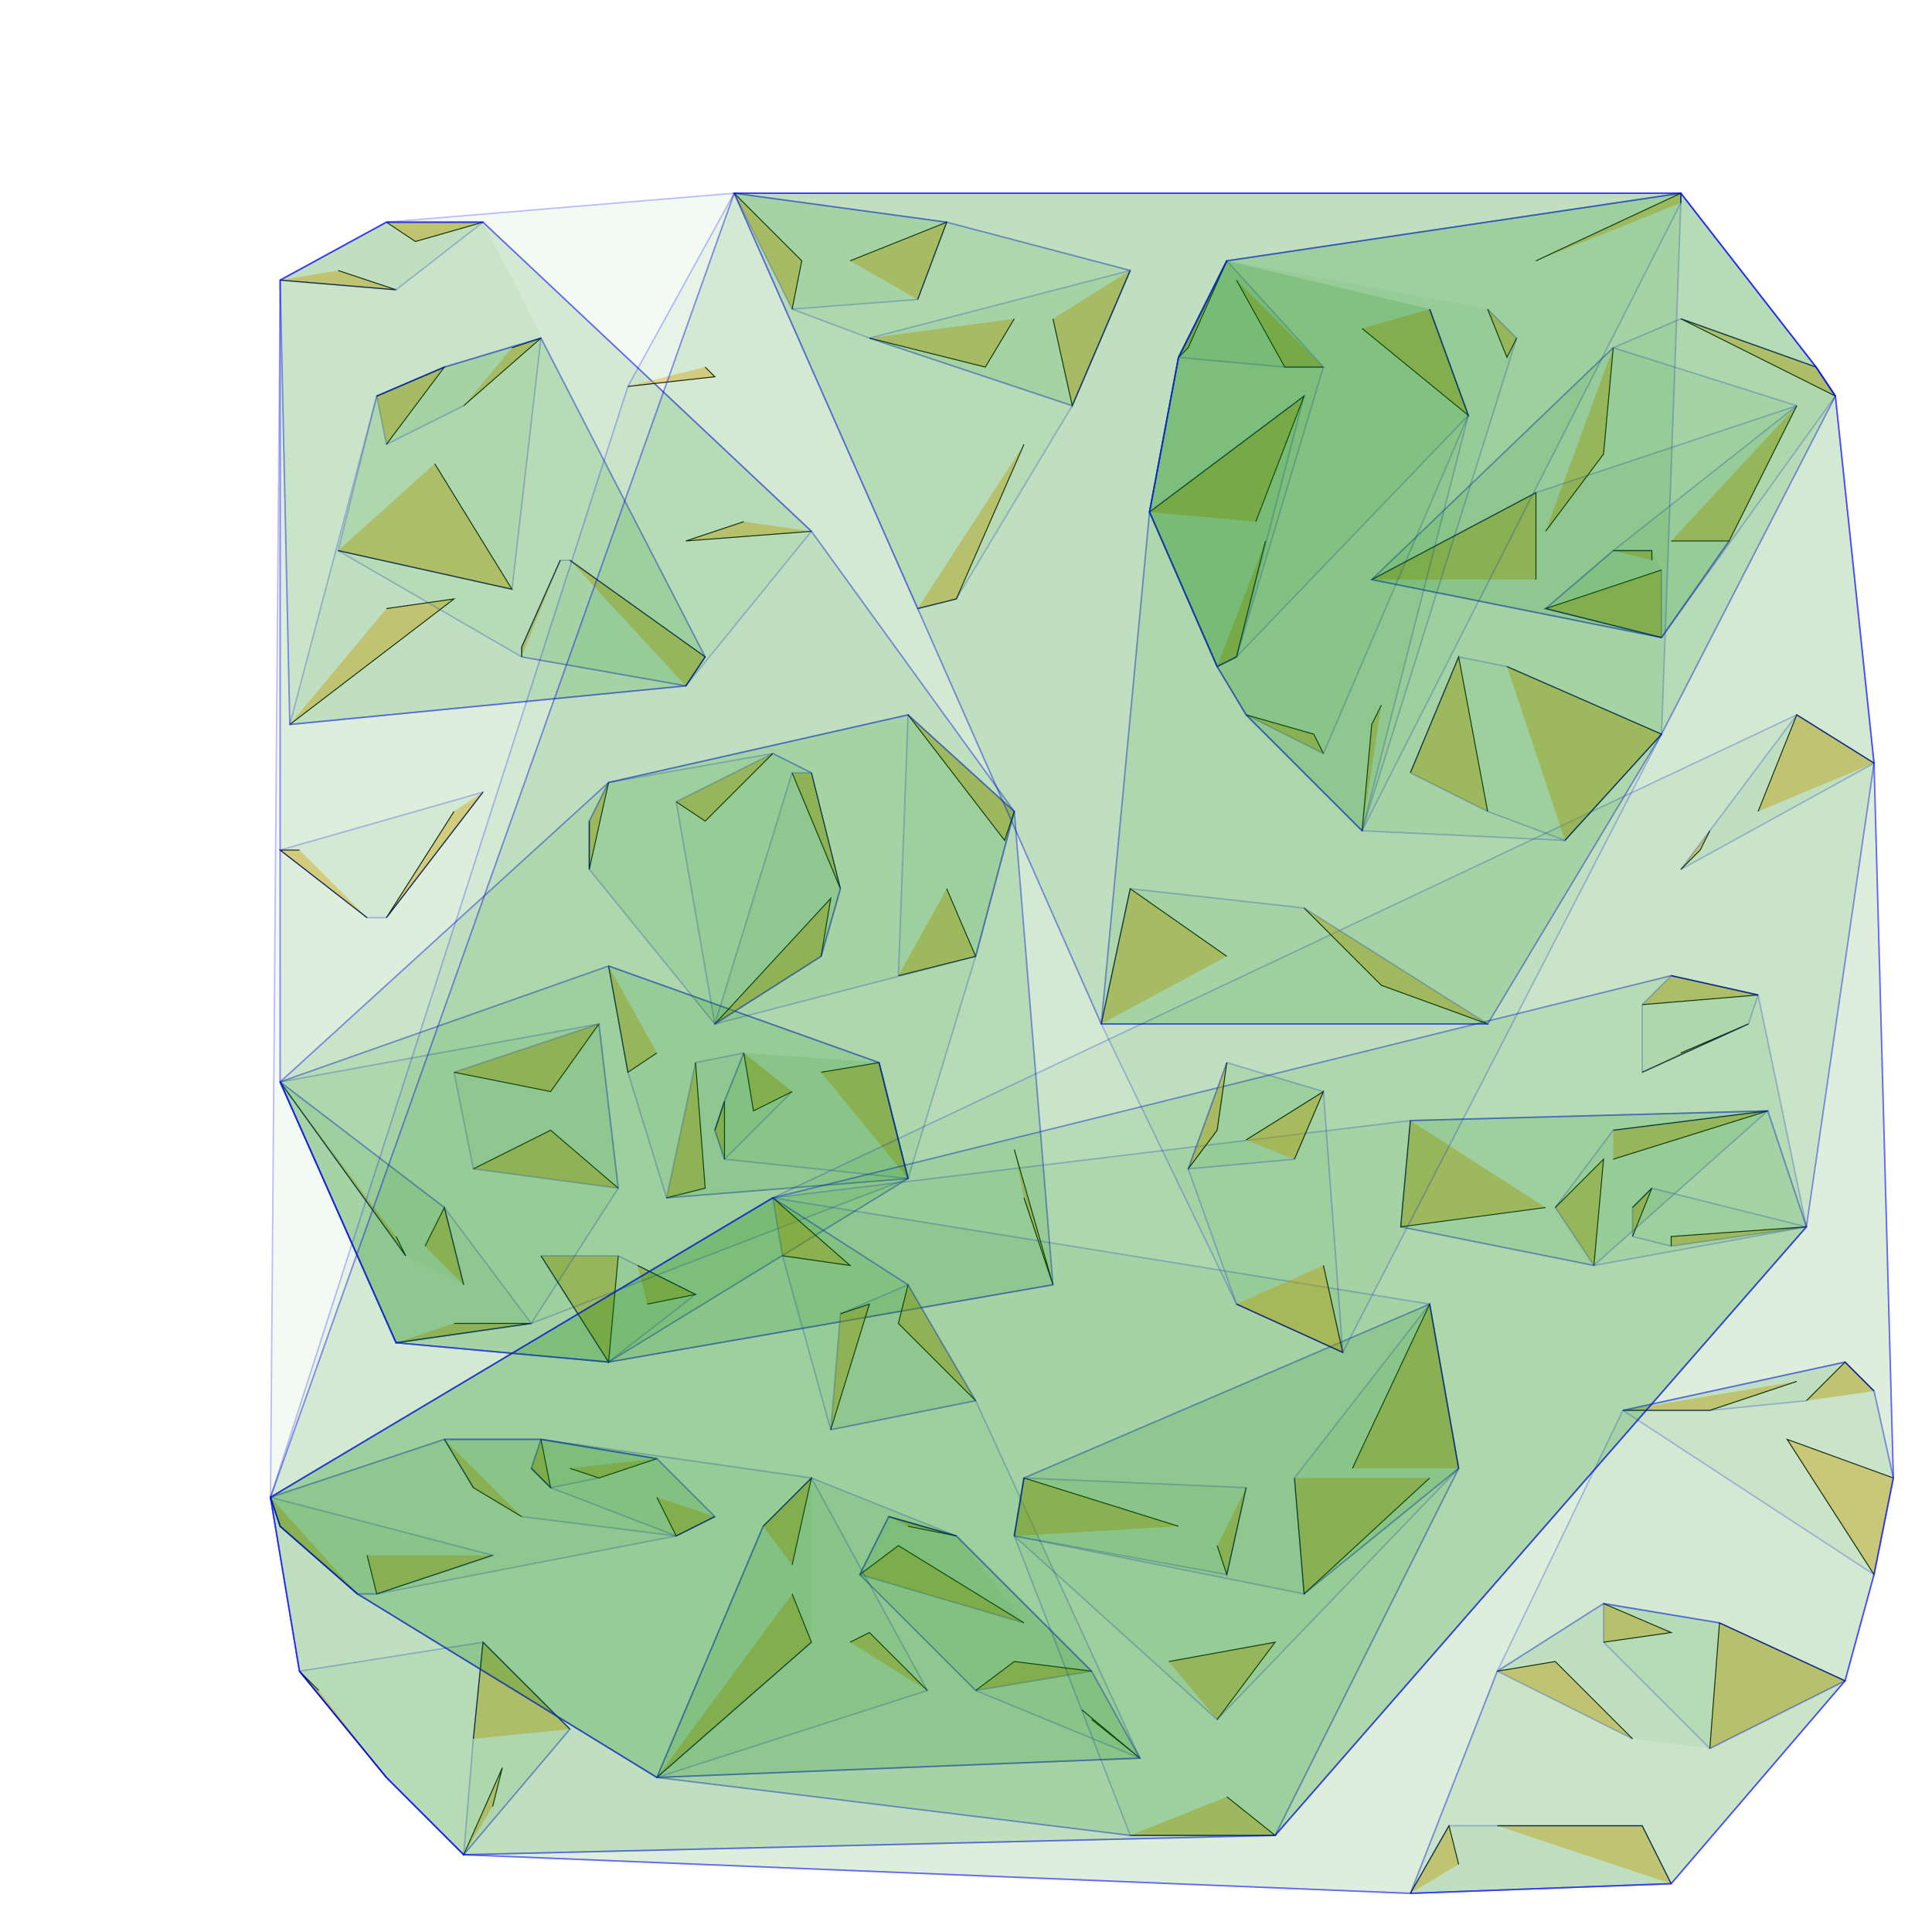 <svg viewBox="0 0 200 200 " xmlns="http://www.w3.org/2000/svg">
<polyline points= "50 82 40 95 47 84  " style="stroke:black;stroke-width:.1;stroke-opacity:.9;fill:orange;fill-opacity:.4" name="Bu" />
<polyline points= "31 88 29 88 38 95  " style="stroke:black;stroke-width:.1;stroke-opacity:.9;fill:orange;fill-opacity:.4" name="S5" />
<polyline points= "29 88 50 82 40 95 38 95 29 88  " style="stroke:blue;stroke-width:.15;stroke-opacity:.25;fill:green;fill-opacity:.05;" name="Bu-S5" />
<polyline points= "105 119 109 133 106 124  " style="stroke:black;stroke-width:.1;stroke-opacity:.9;fill:orange;fill-opacity:.4" name="qE" />
<polyline points= "66 131 72 134 67 135  " style="stroke:black;stroke-width:.1;stroke-opacity:.9;fill:orange;fill-opacity:.4" name="Q7" />
<polyline points= "56 130 63 141 64 130  " style="stroke:black;stroke-width:.1;stroke-opacity:.9;fill:orange;fill-opacity:.4" name="Wn" />
<polyline points= "56 130 64 130 72 134 63 141 56 130  " style="stroke:blue;stroke-width:.15;stroke-opacity:.25;fill:green;fill-opacity:.05;" name="Q7-Wn" />
<polyline points= "63 100 65 111 68 109  " style="stroke:black;stroke-width:.1;stroke-opacity:.9;fill:orange;fill-opacity:.4" name="RA" />
<polyline points= "69 124 73 123 72 110  " style="stroke:black;stroke-width:.1;stroke-opacity:.9;fill:orange;fill-opacity:.4" name="s9" />
<polyline points= "85 111 91 110 94 122  " style="stroke:black;stroke-width:.1;stroke-opacity:.9;fill:orange;fill-opacity:.4" name="lh" />
<polyline points= "74 117 75 114 75 120  " style="stroke:black;stroke-width:.1;stroke-opacity:.9;fill:orange;fill-opacity:.4" name="d8" />
<polyline points= "77 109 78 115 82 113  " style="stroke:black;stroke-width:.1;stroke-opacity:.9;fill:orange;fill-opacity:.4" name="ub" />
<polyline points= "82 113 75 120 74 117 74 117 75 114 77 109  " style="stroke:blue;stroke-width:.15;stroke-opacity:.25;fill:green;fill-opacity:.05;" name="d8-ub" />
<polyline points= "91 110 94 122 75 120 74 117 74 117 75 114 77 109  " style="stroke:blue;stroke-width:.15;stroke-opacity:.25;fill:green;fill-opacity:.05;" name="d8-ub-lh" />
<polyline points= "91 110 94 122 69 124 69 124 72 110 77 109  " style="stroke:blue;stroke-width:.15;stroke-opacity:.25;fill:green;fill-opacity:.05;" name="d8-ub-lh-s9" />
<polyline points= "63 100 91 110 94 122 69 124 65 111 63 100  " style="stroke:blue;stroke-width:.15;stroke-opacity:.25;fill:green;fill-opacity:.05;" name="RA-d8-ub-lh-s9" />
<polyline points= "49 121 57 117 64 123  " style="stroke:black;stroke-width:.1;stroke-opacity:.9;fill:orange;fill-opacity:.4" name="fL" />
<polyline points= "47 111 57 113 62 106  " style="stroke:black;stroke-width:.1;stroke-opacity:.9;fill:orange;fill-opacity:.4" name="4n" />
<polyline points= "47 111 62 106 64 123 49 121 47 111  " style="stroke:blue;stroke-width:.15;stroke-opacity:.25;fill:green;fill-opacity:.05;" name="4n-fL" />
<polyline points= "41 139 55 137 47 137  " style="stroke:black;stroke-width:.1;stroke-opacity:.9;fill:orange;fill-opacity:.4" name="pa" />
<polyline points= "29 112 42 130 41 128  " style="stroke:black;stroke-width:.1;stroke-opacity:.9;fill:orange;fill-opacity:.4" name="pD" />
<polyline points= "44 129 46 125 48 133  " style="stroke:black;stroke-width:.1;stroke-opacity:.9;fill:orange;fill-opacity:.4" name="vn" />
<polyline points= "42 130 29 112 29 112 46 125 48 133  " style="stroke:blue;stroke-width:.15;stroke-opacity:.25;fill:green;fill-opacity:.05;" name="pD-vn" />
<polyline points= "29 112 46 125 55 137 41 139 29 112  " style="stroke:blue;stroke-width:.15;stroke-opacity:.25;fill:green;fill-opacity:.05;" name="pD-vn-pa" />
<polyline points= "29 112 62 106 64 123 55 137 41 139 29 112  " style="stroke:blue;stroke-width:.15;stroke-opacity:.25;fill:green;fill-opacity:.05;" name="4n-fL-pD-vn-pa" />
<polyline points= "41 139 29 112 29 112 63 100 91 110 94 122 55 137  " style="stroke:blue;stroke-width:.15;stroke-opacity:.25;fill:green;fill-opacity:.05;" name="4n-fL-pD-vn-pa-RA-d8-ub-lh-s9" />
<polyline points= "29 112 63 100 91 110 94 122 63 141 41 139 29 112  " style="stroke:blue;stroke-width:.15;stroke-opacity:.25;fill:green;fill-opacity:.05;" name="4n-fL-pD-vn-pa-RA-d8-ub-lh-s9-Q7-Wn" />
<polyline points= "63 81 61 90 61 85  " style="stroke:black;stroke-width:.1;stroke-opacity:.9;fill:orange;fill-opacity:.4" name="pm" />
<polyline points= "70 83 73 85 80 78  " style="stroke:black;stroke-width:.1;stroke-opacity:.9;fill:orange;fill-opacity:.4" name="o5" />
<polyline points= "82 80 87 92 84 80  " style="stroke:black;stroke-width:.1;stroke-opacity:.9;fill:orange;fill-opacity:.4" name="UA" />
<polyline points= "74 106 86 93 85 99  " style="stroke:black;stroke-width:.1;stroke-opacity:.9;fill:orange;fill-opacity:.4" name="4M" />
<polyline points= "87 92 85 99 74 106 74 106 82 80 84 80  " style="stroke:blue;stroke-width:.15;stroke-opacity:.25;fill:green;fill-opacity:.05;" name="4M-UA" />
<polyline points= "87 92 85 99 74 106 70 83 70 83 80 78 84 80  " style="stroke:blue;stroke-width:.15;stroke-opacity:.25;fill:green;fill-opacity:.05;" name="4M-UA-o5" />
<polyline points= "61 90 61 85 63 81 80 78 84 80 87 92 85 99 74 106 61 90  " style="stroke:blue;stroke-width:.15;stroke-opacity:.25;fill:green;fill-opacity:.05;" name="4M-UA-o5-pm" />
<polyline points= "94 74 104 87 105 84  " style="stroke:black;stroke-width:.1;stroke-opacity:.9;fill:orange;fill-opacity:.4" name="Hk" />
<polyline points= "93 101 101 99 98 92  " style="stroke:black;stroke-width:.1;stroke-opacity:.9;fill:orange;fill-opacity:.4" name="GS" />
<polyline points= "93 101 93 101 94 74 105 84 101 99  " style="stroke:blue;stroke-width:.15;stroke-opacity:.25;fill:green;fill-opacity:.05;" name="GS-Hk" />
<polyline points= "61 90 61 90 61 85 63 81 94 74 105 84 101 99 74 106  " style="stroke:blue;stroke-width:.15;stroke-opacity:.25;fill:green;fill-opacity:.05;" name="4M-UA-o5-pm-GS-Hk" />
<polyline points= "105 84 101 99 94 122 63 141 41 139 29 112 29 112 63 81 94 74  " style="stroke:blue;stroke-width:.15;stroke-opacity:.25;fill:green;fill-opacity:.05;" name="4M-UA-o5-pm-GS-Hk-4n-fL-pD-vn-pa-RA-d8-ub-lh-s9-Q7-Wn" />
<polyline points= "29 112 63 81 94 74 105 84 109 133 63 141 41 139 29 112  " style="stroke:blue;stroke-width:.15;stroke-opacity:.25;fill:green;fill-opacity:.05;" name="4M-UA-o5-pm-GS-Hk-4n-fL-pD-vn-pa-RA-d8-ub-lh-s9-Q7-Wn-qE" />
<polyline points= "77 54 71 56 84 55  " style="stroke:black;stroke-width:.1;stroke-opacity:.9;fill:orange;fill-opacity:.4" name="KT" />
<polyline points= "29 29 41 30 35 28  " style="stroke:black;stroke-width:.1;stroke-opacity:.9;fill:orange;fill-opacity:.4" name="NN" />
<polyline points= "40 23 43 25 50 23  " style="stroke:black;stroke-width:.1;stroke-opacity:.9;fill:orange;fill-opacity:.4" name="yB" />
<polyline points= "29 29 40 23 50 23 41 30 29 29  " style="stroke:blue;stroke-width:.15;stroke-opacity:.25;fill:green;fill-opacity:.05;" name="NN-yB" />
<polyline points= "30 75 47 62 40 63  " style="stroke:black;stroke-width:.1;stroke-opacity:.9;fill:orange;fill-opacity:.4" name="Zl" />
<polyline points= "54 68 54 67 58 58  " style="stroke:black;stroke-width:.1;stroke-opacity:.9;fill:orange;fill-opacity:.4" name="wd" />
<polyline points= "59 58 73 68 71 71  " style="stroke:black;stroke-width:.1;stroke-opacity:.9;fill:orange;fill-opacity:.4" name="ry" />
<polyline points= "54 68 54 67 58 58 59 58 73 68 71 71 54 68  " style="stroke:blue;stroke-width:.15;stroke-opacity:.25;fill:green;fill-opacity:.05;" name="ry-wd" />
<polyline points= "35 57 53 61 45 48  " style="stroke:black;stroke-width:.1;stroke-opacity:.9;fill:orange;fill-opacity:.4" name="Jw" />
<polyline points= "48 42 56 35 53 36  " style="stroke:black;stroke-width:.1;stroke-opacity:.9;fill:orange;fill-opacity:.4" name="ed" />
<polyline points= "39 41 46 38 40 46  " style="stroke:black;stroke-width:.1;stroke-opacity:.9;fill:orange;fill-opacity:.4" name="n3" />
<polyline points= "48 42 40 46 39 41 39 41 46 38 56 35  " style="stroke:blue;stroke-width:.15;stroke-opacity:.25;fill:green;fill-opacity:.05;" name="ed-n3" />
<polyline points= "39 41 46 38 56 35 53 61 35 57 35 57  " style="stroke:blue;stroke-width:.15;stroke-opacity:.25;fill:green;fill-opacity:.05;" name="Jw-ed-n3" />
<polyline points= "56 35 73 68 71 71 54 68 35 57 35 57 39 41 46 38  " style="stroke:blue;stroke-width:.15;stroke-opacity:.25;fill:green;fill-opacity:.05;" name="Jw-ed-n3-ry-wd" />
<polyline points= "71 71 30 75 30 75 39 41 46 38 56 35 73 68  " style="stroke:blue;stroke-width:.15;stroke-opacity:.25;fill:green;fill-opacity:.05;" name="Jw-ed-n3-ry-wd-Zl" />
<polyline points= "73 68 71 71 30 75 29 29 29 29 40 23 50 23  " style="stroke:blue;stroke-width:.15;stroke-opacity:.25;fill:green;fill-opacity:.05;" name="Jw-ed-n3-ry-wd-Zl-NN-yB" />
<polyline points= "40 23 50 23 84 55 71 71 30 75 29 29 29 29  " style="stroke:blue;stroke-width:.15;stroke-opacity:.25;fill:green;fill-opacity:.05;" name="Jw-ed-n3-ry-wd-Zl-NN-yB-KT" />
<polyline points= "109 133 63 141 41 139 29 112 29 29 29 29 40 23 50 23 84 55 105 84  " style="stroke:blue;stroke-width:.15;stroke-opacity:.25;fill:green;fill-opacity:.05;" name="4M-UA-o5-pm-GS-Hk-4n-fL-pD-vn-pa-RA-d8-ub-lh-s9-Q7-Wn-qE-Jw-ed-n3-ry-wd-Zl-NN-yB-KT" />
<polyline points= "29 29 40 23 50 23 84 55 105 84 109 133 63 141 41 139 29 112 29 29  " style="stroke:blue;stroke-width:.15;stroke-opacity:.25;fill:green;fill-opacity:.05;" name="4M-UA-o5-pm-GS-Hk-4n-fL-pD-vn-pa-RA-d8-ub-lh-s9-Q7-Wn-qE-Jw-ed-n3-ry-wd-Zl-NN-yB-KT-Bu-S5" />
<polyline points= "65 40 74 39 73 38  " style="stroke:black;stroke-width:.1;stroke-opacity:.9;fill:orange;fill-opacity:.4" name="s5" />
<polyline points= "196 153 185 149 194 163  " style="stroke:black;stroke-width:.1;stroke-opacity:.9;fill:orange;fill-opacity:.4" name="lk" />
<polyline points= "187 145 191 141 194 144  " style="stroke:black;stroke-width:.1;stroke-opacity:.9;fill:orange;fill-opacity:.4" name="fG" />
<polyline points= "168 146 177 146 186 143  " style="stroke:black;stroke-width:.1;stroke-opacity:.9;fill:orange;fill-opacity:.4" name="lq" />
<polyline points= "187 145 177 146 168 146 168 146 191 141 194 144  " style="stroke:blue;stroke-width:.15;stroke-opacity:.25;fill:green;fill-opacity:.05;" name="fG-lq" />
<polyline points= "168 146 191 141 194 144 196 153 194 163 168 146  " style="stroke:blue;stroke-width:.15;stroke-opacity:.25;fill:green;fill-opacity:.05;" name="fG-lq-lk" />
<polyline points= "155 189 170 189 173 195  " style="stroke:black;stroke-width:.1;stroke-opacity:.9;fill:orange;fill-opacity:.4" name="nD" />
<polyline points= "151 193 150 189 146 196  " style="stroke:black;stroke-width:.1;stroke-opacity:.9;fill:orange;fill-opacity:.4" name="Vi" />
<polyline points= "146 196 150 189 170 189 173 195 146 196  " style="stroke:blue;stroke-width:.15;stroke-opacity:.25;fill:green;fill-opacity:.05;" name="Vi-nD" />
<polyline points= "155 173 161 172 169 180  " style="stroke:black;stroke-width:.1;stroke-opacity:.9;fill:orange;fill-opacity:.4" name="YW" />
<polyline points= "166 170 173 169 166 166  " style="stroke:black;stroke-width:.1;stroke-opacity:.9;fill:orange;fill-opacity:.4" name="Va" />
<polyline points= "177 181 178 168 191 174  " style="stroke:black;stroke-width:.1;stroke-opacity:.9;fill:orange;fill-opacity:.4" name="AE" />
<polyline points= "191 174 177 181 166 170 166 170 166 166 178 168  " style="stroke:blue;stroke-width:.15;stroke-opacity:.25;fill:green;fill-opacity:.05;" name="AE-Va" />
<polyline points= "169 180 155 173 155 173 166 166 178 168 191 174 177 181  " style="stroke:blue;stroke-width:.15;stroke-opacity:.25;fill:green;fill-opacity:.05;" name="AE-Va-YW" />
<polyline points= "146 196 146 196 155 173 166 166 178 168 191 174 173 195  " style="stroke:blue;stroke-width:.15;stroke-opacity:.25;fill:green;fill-opacity:.05;" name="AE-Va-YW-Vi-nD" />
<polyline points= "146 196 155 173 168 146 191 141 194 144 196 153 194 163 191 174 173 195 146 196  " style="stroke:blue;stroke-width:.15;stroke-opacity:.25;fill:green;fill-opacity:.05;" name="AE-Va-YW-Vi-nD-fG-lq-lk" />
<polyline points= "174 90 176 88 177 86  " style="stroke:black;stroke-width:.1;stroke-opacity:.9;fill:orange;fill-opacity:.4" name="9S" />
<polyline points= "182 84 186 74 194 79  " style="stroke:black;stroke-width:.1;stroke-opacity:.9;fill:orange;fill-opacity:.4" name="CP" />
<polyline points= "174 90 186 74 194 79 174 90  " style="stroke:blue;stroke-width:.15;stroke-opacity:.25;fill:green;fill-opacity:.05;" name="9S-CP" />
<polyline points= "33 175 31 173 40 184  " style="stroke:black;stroke-width:.1;stroke-opacity:.9;fill:orange;fill-opacity:.4" name="59" />
<polyline points= "49 180 50 170 59 179  " style="stroke:black;stroke-width:.1;stroke-opacity:.9;fill:orange;fill-opacity:.4" name="v2" />
<polyline points= "51 187 52 183 48 192  " style="stroke:black;stroke-width:.1;stroke-opacity:.9;fill:orange;fill-opacity:.4" name="Tc" />
<polyline points= "59 179 48 192 48 192 49 180 50 170  " style="stroke:blue;stroke-width:.15;stroke-opacity:.25;fill:green;fill-opacity:.05;" name="Tc-v2" />
<polyline points= "31 173 50 170 59 179 48 192 40 184 31 173  " style="stroke:blue;stroke-width:.15;stroke-opacity:.25;fill:green;fill-opacity:.05;" name="59-Tc-v2" />
<polyline points= "170 111 181 106 174 109  " style="stroke:black;stroke-width:.1;stroke-opacity:.9;fill:orange;fill-opacity:.4" name="MH" />
<polyline points= "170 104 182 103 173 101  " style="stroke:black;stroke-width:.1;stroke-opacity:.9;fill:orange;fill-opacity:.4" name="g9" />
<polyline points= "170 104 173 101 182 103 181 106 170 111 170 104  " style="stroke:blue;stroke-width:.15;stroke-opacity:.25;fill:green;fill-opacity:.05;" name="MH-g9" />
<polyline points= "169 128 171 123 169 125  " style="stroke:black;stroke-width:.1;stroke-opacity:.9;fill:orange;fill-opacity:.4" name="kW" />
<polyline points= "187 127 173 128 173 129  " style="stroke:black;stroke-width:.1;stroke-opacity:.9;fill:orange;fill-opacity:.4" name="bs" />
<polyline points= "169 128 169 125 171 123 187 127 173 129 169 128  " style="stroke:blue;stroke-width:.15;stroke-opacity:.25;fill:green;fill-opacity:.05;" name="bs-kW" />
<polyline points= "146 116 145 127 160 125  " style="stroke:black;stroke-width:.1;stroke-opacity:.9;fill:orange;fill-opacity:.4" name="vA" />
<polyline points= "167 120 183 115 167 117  " style="stroke:black;stroke-width:.1;stroke-opacity:.9;fill:orange;fill-opacity:.4" name="dp" />
<polyline points= "161 125 166 120 165 131  " style="stroke:black;stroke-width:.1;stroke-opacity:.9;fill:orange;fill-opacity:.4" name="3L" />
<polyline points= "165 131 161 125 161 125 167 117 183 115  " style="stroke:blue;stroke-width:.15;stroke-opacity:.25;fill:green;fill-opacity:.05;" name="3L-dp" />
<polyline points= "146 116 183 115 165 131 145 127 145 127  " style="stroke:blue;stroke-width:.15;stroke-opacity:.25;fill:green;fill-opacity:.05;" name="3L-dp-vA" />
<polyline points= "145 127 146 116 183 115 187 127 165 131 145 127  " style="stroke:blue;stroke-width:.15;stroke-opacity:.25;fill:green;fill-opacity:.05;" name="3L-dp-vA-bs-kW" />
<polyline points= "80 124 88 131 81 130  " style="stroke:black;stroke-width:.1;stroke-opacity:.9;fill:orange;fill-opacity:.4" name="q7" />
<polyline points= "86 148 90 135 87 136  " style="stroke:black;stroke-width:.1;stroke-opacity:.9;fill:orange;fill-opacity:.4" name="pF" />
<polyline points= "101 145 93 137 94 133  " style="stroke:black;stroke-width:.1;stroke-opacity:.9;fill:orange;fill-opacity:.4" name="Zc" />
<polyline points= "101 145 86 148 86 148 87 136 94 133  " style="stroke:blue;stroke-width:.15;stroke-opacity:.25;fill:green;fill-opacity:.05;" name="Zc-pF" />
<polyline points= "80 124 94 133 101 145 86 148 81 130 80 124  " style="stroke:blue;stroke-width:.15;stroke-opacity:.25;fill:green;fill-opacity:.05;" name="Zc-pF-q7" />
<polyline points= "28 155 29 158 37 165  " style="stroke:black;stroke-width:.1;stroke-opacity:.9;fill:orange;fill-opacity:.4" name="PI" />
<polyline points= "38 161 39 165 51 161  " style="stroke:black;stroke-width:.1;stroke-opacity:.9;fill:orange;fill-opacity:.4" name="Mn" />
<polyline points= "28 155 51 161 39 165 37 165 29 158 28 155  " style="stroke:blue;stroke-width:.15;stroke-opacity:.25;fill:green;fill-opacity:.05;" name="Mn-PI" />
<polyline points= "46 149 49 154 54 157  " style="stroke:black;stroke-width:.1;stroke-opacity:.9;fill:orange;fill-opacity:.4" name="B5" />
<polyline points= "68 155 70 159 74 157  " style="stroke:black;stroke-width:.1;stroke-opacity:.9;fill:orange;fill-opacity:.4" name="v9" />
<polyline points= "55 152 57 154 56 149  " style="stroke:black;stroke-width:.1;stroke-opacity:.9;fill:orange;fill-opacity:.4" name="Va" />
<polyline points= "59 152 62 153 68 151  " style="stroke:black;stroke-width:.1;stroke-opacity:.9;fill:orange;fill-opacity:.4" name="4j" />
<polyline points= "62 153 57 154 55 152 55 152 56 149 68 151  " style="stroke:blue;stroke-width:.15;stroke-opacity:.25;fill:green;fill-opacity:.05;" name="4j-Va" />
<polyline points= "74 157 70 159 57 154 55 152 55 152 56 149 68 151  " style="stroke:blue;stroke-width:.15;stroke-opacity:.25;fill:green;fill-opacity:.05;" name="4j-Va-v9" />
<polyline points= "49 154 46 149 46 149 56 149 68 151 74 157 70 159 54 157  " style="stroke:blue;stroke-width:.15;stroke-opacity:.25;fill:green;fill-opacity:.05;" name="4j-Va-v9-B5" />
<polyline points= "28 155 46 149 56 149 68 151 74 157 70 159 39 165 37 165 29 158 28 155  " style="stroke:blue;stroke-width:.15;stroke-opacity:.25;fill:green;fill-opacity:.05;" name="4j-Va-v9-B5-Mn-PI" />
<polyline points= "112 177 118 182 113 178  " style="stroke:black;stroke-width:.1;stroke-opacity:.9;fill:orange;fill-opacity:.4" name="oG" />
<polyline points= "101 175 105 172 113 173  " style="stroke:black;stroke-width:.1;stroke-opacity:.9;fill:orange;fill-opacity:.4" name="YT" />
<polyline points= "106 168 93 160 89 163  " style="stroke:black;stroke-width:.1;stroke-opacity:.9;fill:orange;fill-opacity:.4" name="KR" />
<polyline points= "92 157 99 159 94 158  " style="stroke:black;stroke-width:.1;stroke-opacity:.9;fill:orange;fill-opacity:.4" name="q6" />
<polyline points= "106 168 89 163 89 163 92 157 99 159  " style="stroke:blue;stroke-width:.15;stroke-opacity:.25;fill:green;fill-opacity:.05;" name="KR-q6" />
<polyline points= "113 173 101 175 89 163 89 163 92 157 99 159  " style="stroke:blue;stroke-width:.15;stroke-opacity:.25;fill:green;fill-opacity:.05;" name="KR-q6-YT" />
<polyline points= "89 163 92 157 99 159 113 173 118 182 101 175 89 163  " style="stroke:blue;stroke-width:.15;stroke-opacity:.25;fill:green;fill-opacity:.05;" name="KR-q6-YT-oG" />
<polyline points= "88 170 90 169 96 175  " style="stroke:black;stroke-width:.1;stroke-opacity:.9;fill:orange;fill-opacity:.4" name="JO" />
<polyline points= "82 165 84 170 68 184  " style="stroke:black;stroke-width:.1;stroke-opacity:.9;fill:orange;fill-opacity:.4" name="5i" />
<polyline points= "82 162 84 153 79 158  " style="stroke:black;stroke-width:.1;stroke-opacity:.9;fill:orange;fill-opacity:.4" name="fy" />
<polyline points= "84 170 68 184 68 184 79 158 84 153  " style="stroke:blue;stroke-width:.15;stroke-opacity:.25;fill:green;fill-opacity:.05;" name="5i-fy" />
<polyline points= "84 153 96 175 68 184 68 184 79 158  " style="stroke:blue;stroke-width:.15;stroke-opacity:.25;fill:green;fill-opacity:.05;" name="5i-fy-JO" />
<polyline points= "99 159 113 173 118 182 68 184 68 184 79 158 84 153  " style="stroke:blue;stroke-width:.15;stroke-opacity:.25;fill:green;fill-opacity:.05;" name="5i-fy-JO-KR-q6-YT-oG" />
<polyline points= "118 182 68 184 37 165 29 158 28 155 28 155 46 149 56 149 84 153 99 159 113 173  " style="stroke:blue;stroke-width:.15;stroke-opacity:.25;fill:green;fill-opacity:.05;" name="4j-Va-v9-B5-Mn-PI-5i-fy-JO-KR-q6-YT-oG" />
<polyline points= "28 155 80 124 94 133 101 145 118 182 68 184 37 165 29 158 28 155  " style="stroke:blue;stroke-width:.15;stroke-opacity:.25;fill:green;fill-opacity:.05;" name="4j-Va-v9-B5-Mn-PI-5i-fy-JO-KR-q6-YT-oG-Zc-pF-q7" />
<polyline points= "117 190 132 190 127 186  " style="stroke:black;stroke-width:.1;stroke-opacity:.9;fill:orange;fill-opacity:.4" name="OX" />
<polyline points= "121 172 132 170 126 178  " style="stroke:black;stroke-width:.1;stroke-opacity:.9;fill:orange;fill-opacity:.4" name="8U" />
<polyline points= "126 160 127 163 129 154  " style="stroke:black;stroke-width:.1;stroke-opacity:.9;fill:orange;fill-opacity:.4" name="k7" />
<polyline points= "105 159 106 153 122 158  " style="stroke:black;stroke-width:.1;stroke-opacity:.9;fill:orange;fill-opacity:.4" name="zX" />
<polyline points= "105 159 106 153 129 154 127 163 105 159  " style="stroke:blue;stroke-width:.15;stroke-opacity:.25;fill:green;fill-opacity:.05;" name="k7-zX" />
<polyline points= "140 152 148 135 151 152  " style="stroke:black;stroke-width:.1;stroke-opacity:.9;fill:orange;fill-opacity:.4" name="dy" />
<polyline points= "148 153 135 165 134 153  " style="stroke:black;stroke-width:.1;stroke-opacity:.9;fill:orange;fill-opacity:.4" name="VW" />
<polyline points= "134 153 148 135 151 152 135 165 134 153  " style="stroke:blue;stroke-width:.15;stroke-opacity:.25;fill:green;fill-opacity:.05;" name="VW-dy" />
<polyline points= "151 152 135 165 105 159 105 159 106 153 148 135  " style="stroke:blue;stroke-width:.15;stroke-opacity:.25;fill:green;fill-opacity:.05;" name="VW-dy-k7-zX" />
<polyline points= "151 152 126 178 105 159 105 159 106 153 148 135  " style="stroke:blue;stroke-width:.15;stroke-opacity:.25;fill:green;fill-opacity:.05;" name="8U-VW-dy-k7-zX" />
<polyline points= "148 135 151 152 132 190 117 190 105 159 105 159 106 153  " style="stroke:blue;stroke-width:.15;stroke-opacity:.25;fill:green;fill-opacity:.05;" name="8U-VW-dy-k7-zX-OX" />
<polyline points= "68 184 37 165 29 158 28 155 28 155 80 124 148 135 151 152 132 190 117 190  " style="stroke:blue;stroke-width:.15;stroke-opacity:.25;fill:green;fill-opacity:.05;" name="4j-Va-v9-B5-Mn-PI-5i-fy-JO-KR-q6-YT-oG-Zc-pF-q7-8U-VW-dy-k7-zX-OX" />
<polyline points= "117 190 68 184 37 165 29 158 28 155 28 155 80 124 146 116 183 115 187 127 132 190  " style="stroke:blue;stroke-width:.15;stroke-opacity:.25;fill:green;fill-opacity:.05;" name="3L-dp-vA-bs-kW-4j-Va-v9-B5-Mn-PI-5i-fy-JO-KR-q6-YT-oG-Zc-pF-q7-8U-VW-dy-k7-zX-OX" />
<polyline points= "117 190 68 184 37 165 29 158 28 155 28 155 80 124 173 101 182 103 187 127 132 190  " style="stroke:blue;stroke-width:.15;stroke-opacity:.25;fill:green;fill-opacity:.05;" name="3L-dp-vA-bs-kW-4j-Va-v9-B5-Mn-PI-5i-fy-JO-KR-q6-YT-oG-Zc-pF-q7-8U-VW-dy-k7-zX-OX-MH-g9" />
<polyline points= "187 127 132 190 48 192 40 184 31 173 28 155 28 155 80 124 173 101 182 103  " style="stroke:blue;stroke-width:.15;stroke-opacity:.25;fill:green;fill-opacity:.05;" name="3L-dp-vA-bs-kW-4j-Va-v9-B5-Mn-PI-5i-fy-JO-KR-q6-YT-oG-Zc-pF-q7-8U-VW-dy-k7-zX-OX-MH-g9-59-Tc-v2" />
<polyline points= "28 155 80 124 186 74 194 79 187 127 132 190 48 192 40 184 31 173 28 155  " style="stroke:blue;stroke-width:.15;stroke-opacity:.25;fill:green;fill-opacity:.05;" name="3L-dp-vA-bs-kW-4j-Va-v9-B5-Mn-PI-5i-fy-JO-KR-q6-YT-oG-Zc-pF-q7-8U-VW-dy-k7-zX-OX-MH-g9-59-Tc-v2-9S-CP" />
<polyline points= "106 46 99 62 95 63  " style="stroke:black;stroke-width:.1;stroke-opacity:.9;fill:orange;fill-opacity:.4" name="Eq" />
<polyline points= "90 35 102 38 105 33  " style="stroke:black;stroke-width:.1;stroke-opacity:.9;fill:orange;fill-opacity:.4" name="10" />
<polyline points= "109 33 111 42 117 28  " style="stroke:black;stroke-width:.1;stroke-opacity:.9;fill:orange;fill-opacity:.4" name="Lr" />
<polyline points= "90 35 117 28 111 42 90 35  " style="stroke:blue;stroke-width:.15;stroke-opacity:.25;fill:green;fill-opacity:.05;" name="10-Lr" />
<polyline points= "76 20 83 27 82 32  " style="stroke:black;stroke-width:.1;stroke-opacity:.9;fill:orange;fill-opacity:.4" name="Jh" />
<polyline points= "88 27 98 23 95 31  " style="stroke:black;stroke-width:.1;stroke-opacity:.9;fill:orange;fill-opacity:.4" name="q0" />
<polyline points= "76 20 76 20 98 23 95 31 82 32  " style="stroke:blue;stroke-width:.15;stroke-opacity:.25;fill:green;fill-opacity:.05;" name="Jh-q0" />
<polyline points= "111 42 90 35 82 32 76 20 76 20 98 23 117 28  " style="stroke:blue;stroke-width:.15;stroke-opacity:.25;fill:green;fill-opacity:.05;" name="10-Lr-Jh-q0" />
<polyline points= "76 20 98 23 117 28 111 42 99 62 95 63 76 20  " style="stroke:blue;stroke-width:.15;stroke-opacity:.25;fill:green;fill-opacity:.05;" name="10-Lr-Jh-q0-Eq" />
<polyline points= "190 41 174 33 188 38  " style="stroke:black;stroke-width:.1;stroke-opacity:.9;fill:orange;fill-opacity:.4" name="Dv" />
<polyline points= "160 55 166 47 167 36  " style="stroke:black;stroke-width:.1;stroke-opacity:.9;fill:orange;fill-opacity:.4" name="yc" />
<polyline points= "142 60 159 51 159 60  " style="stroke:black;stroke-width:.1;stroke-opacity:.9;fill:orange;fill-opacity:.4" name="0M" />
<polyline points= "173 56 179 56 186 42  " style="stroke:black;stroke-width:.1;stroke-opacity:.9;fill:orange;fill-opacity:.4" name="V3" />
<polyline points= "172 59 160 63 172 66  " style="stroke:black;stroke-width:.1;stroke-opacity:.9;fill:orange;fill-opacity:.4" name="gr" />
<polyline points= "167 57 171 57 171 58  " style="stroke:black;stroke-width:.1;stroke-opacity:.9;fill:orange;fill-opacity:.4" name="oE" />
<polyline points= "172 59 172 66 160 63 160 63 167 57 171 57  " style="stroke:blue;stroke-width:.15;stroke-opacity:.25;fill:green;fill-opacity:.05;" name="gr-oE" />
<polyline points= "179 56 172 66 160 63 160 63 167 57 186 42  " style="stroke:blue;stroke-width:.15;stroke-opacity:.25;fill:green;fill-opacity:.05;" name="V3-gr-oE" />
<polyline points= "179 56 172 66 142 60 142 60 159 51 186 42  " style="stroke:blue;stroke-width:.15;stroke-opacity:.25;fill:green;fill-opacity:.05;" name="0M-V3-gr-oE" />
<polyline points= "179 56 172 66 142 60 142 60 167 36 186 42  " style="stroke:blue;stroke-width:.15;stroke-opacity:.25;fill:green;fill-opacity:.05;" name="0M-V3-gr-oE-yc" />
<polyline points= "142 60 167 36 174 33 188 38 190 41 172 66 142 60  " style="stroke:blue;stroke-width:.15;stroke-opacity:.25;fill:green;fill-opacity:.05;" name="0M-V3-gr-oE-yc-Dv" />
<polyline points= "114 106 117 92 127 99  " style="stroke:black;stroke-width:.1;stroke-opacity:.9;fill:orange;fill-opacity:.4" name="5Q" />
<polyline points= "135 94 143 102 154 106  " style="stroke:black;stroke-width:.1;stroke-opacity:.9;fill:orange;fill-opacity:.4" name="D9" />
<polyline points= "114 106 117 92 135 94 154 106 114 106  " style="stroke:blue;stroke-width:.15;stroke-opacity:.25;fill:green;fill-opacity:.05;" name="5Q-D9" />
<polyline points= "154 84 151 68 146 80  " style="stroke:black;stroke-width:.1;stroke-opacity:.9;fill:orange;fill-opacity:.4" name="M4" />
<polyline points= "162 87 172 76 156 69  " style="stroke:black;stroke-width:.1;stroke-opacity:.9;fill:orange;fill-opacity:.4" name="bz" />
<polyline points= "146 80 151 68 156 69 172 76 162 87 154 84 146 80  " style="stroke:blue;stroke-width:.15;stroke-opacity:.25;fill:green;fill-opacity:.05;" name="M4-bz" />
<polyline points= "159 27 174 20 174 21  " style="stroke:black;stroke-width:.1;stroke-opacity:.9;fill:orange;fill-opacity:.4" name="90" />
<polyline points= "157 35 156 37 154 32  " style="stroke:black;stroke-width:.1;stroke-opacity:.9;fill:orange;fill-opacity:.4" name="vo" />
<polyline points= "141 86 142 75 143 73  " style="stroke:black;stroke-width:.1;stroke-opacity:.9;fill:orange;fill-opacity:.4" name="eg" />
<polyline points= "129 74 136 76 137 78  " style="stroke:black;stroke-width:.1;stroke-opacity:.9;fill:orange;fill-opacity:.4" name="fO" />
<polyline points= "148 32 152 43 141 34  " style="stroke:black;stroke-width:.1;stroke-opacity:.9;fill:orange;fill-opacity:.4" name="VE" />
<polyline points= "122 37 123 36 127 27  " style="stroke:black;stroke-width:.1;stroke-opacity:.9;fill:orange;fill-opacity:.4" name="qX" />
<polyline points= "128 29 133 38 137 38  " style="stroke:black;stroke-width:.1;stroke-opacity:.9;fill:orange;fill-opacity:.4" name="UP" />
<polyline points= "122 37 127 27 137 38 133 38 122 37  " style="stroke:blue;stroke-width:.15;stroke-opacity:.25;fill:green;fill-opacity:.05;" name="UP-qX" />
<polyline points= "126 69 128 68 131 56  " style="stroke:black;stroke-width:.1;stroke-opacity:.9;fill:orange;fill-opacity:.4" name="oJ" />
<polyline points= "119 53 135 41 130 54  " style="stroke:black;stroke-width:.1;stroke-opacity:.9;fill:orange;fill-opacity:.4" name="MP" />
<polyline points= "119 53 135 41 128 68 126 69 119 53  " style="stroke:blue;stroke-width:.15;stroke-opacity:.25;fill:green;fill-opacity:.05;" name="MP-oJ" />
<polyline points= "137 38 128 68 126 69 119 53 119 53 122 37 127 27  " style="stroke:blue;stroke-width:.15;stroke-opacity:.25;fill:green;fill-opacity:.05;" name="MP-oJ-UP-qX" />
<polyline points= "148 32 152 43 128 68 126 69 119 53 119 53 122 37 127 27  " style="stroke:blue;stroke-width:.15;stroke-opacity:.25;fill:green;fill-opacity:.05;" name="MP-oJ-UP-qX-VE" />
<polyline points= "148 32 152 43 137 78 129 74 126 69 119 53 119 53 122 37 127 27  " style="stroke:blue;stroke-width:.15;stroke-opacity:.25;fill:green;fill-opacity:.05;" name="MP-oJ-UP-qX-VE-fO" />
<polyline points= "148 32 152 43 141 86 129 74 126 69 119 53 119 53 122 37 127 27  " style="stroke:blue;stroke-width:.15;stroke-opacity:.25;fill:green;fill-opacity:.05;" name="MP-oJ-UP-qX-VE-fO-eg" />
<polyline points= "154 32 157 35 141 86 129 74 126 69 119 53 119 53 122 37 127 27  " style="stroke:blue;stroke-width:.15;stroke-opacity:.25;fill:green;fill-opacity:.05;" name="MP-oJ-UP-qX-VE-fO-eg-vo" />
<polyline points= "126 69 119 53 119 53 122 37 127 27 174 20 174 21 141 86 129 74  " style="stroke:blue;stroke-width:.15;stroke-opacity:.25;fill:green;fill-opacity:.05;" name="90-MP-oJ-UP-qX-VE-fO-eg-vo" />
<polyline points= "172 76 162 87 141 86 129 74 126 69 119 53 119 53 122 37 127 27 174 20 174 21  " style="stroke:blue;stroke-width:.15;stroke-opacity:.25;fill:green;fill-opacity:.05;" name="90-MP-oJ-UP-qX-VE-fO-eg-vo-M4-bz" />
<polyline points= "154 106 114 106 114 106 119 53 122 37 127 27 174 20 174 21 172 76  " style="stroke:blue;stroke-width:.15;stroke-opacity:.25;fill:green;fill-opacity:.05;" name="5Q-D9-90-MP-oJ-UP-qX-VE-fO-eg-vo-M4-bz" />
<polyline points= "172 76 154 106 114 106 114 106 119 53 122 37 127 27 174 20 188 38 190 41  " style="stroke:blue;stroke-width:.15;stroke-opacity:.25;fill:green;fill-opacity:.05;" name="0M-V3-gr-oE-yc-Dv-5Q-D9-90-MP-oJ-UP-qX-VE-fO-eg-vo-M4-bz" />
<polyline points= "76 20 174 20 188 38 190 41 172 76 154 106 114 106 76 20  " style="stroke:blue;stroke-width:.15;stroke-opacity:.25;fill:green;fill-opacity:.05;" name="0M-V3-gr-oE-yc-Dv-5Q-D9-90-MP-oJ-UP-qX-VE-fO-eg-vo-M4-bz-10-Lr-Jh-q0-Eq" />
<polyline points= "128 135 139 140 137 131  " style="stroke:black;stroke-width:.1;stroke-opacity:.9;fill:orange;fill-opacity:.4" name="yF" />
<polyline points= "123 121 126 117 127 110  " style="stroke:black;stroke-width:.1;stroke-opacity:.9;fill:orange;fill-opacity:.4" name="PA" />
<polyline points= "129 118 137 113 134 120  " style="stroke:black;stroke-width:.1;stroke-opacity:.9;fill:orange;fill-opacity:.4" name="v1" />
<polyline points= "134 120 123 121 123 121 127 110 137 113  " style="stroke:blue;stroke-width:.15;stroke-opacity:.25;fill:green;fill-opacity:.05;" name="PA-v1" />
<polyline points= "137 113 139 140 128 135 123 121 123 121 127 110  " style="stroke:blue;stroke-width:.15;stroke-opacity:.25;fill:green;fill-opacity:.05;" name="PA-v1-yF" />
<polyline points= "174 20 188 38 190 41 172 76 139 140 128 135 114 106 76 20 76 20  " style="stroke:blue;stroke-width:.15;stroke-opacity:.25;fill:green;fill-opacity:.05;" name="0M-V3-gr-oE-yc-Dv-5Q-D9-90-MP-oJ-UP-qX-VE-fO-eg-vo-M4-bz-10-Lr-Jh-q0-Eq-PA-v1-yF" />
<polyline points= "31 173 28 155 28 155 76 20 174 20 188 38 190 41 194 79 187 127 132 190 48 192 40 184  " style="stroke:blue;stroke-width:.15;stroke-opacity:.25;fill:green;fill-opacity:.05;" name="0M-V3-gr-oE-yc-Dv-5Q-D9-90-MP-oJ-UP-qX-VE-fO-eg-vo-M4-bz-10-Lr-Jh-q0-Eq-PA-v1-yF-3L-dp-vA-bs-kW-4j-Va-v9-B5-Mn-PI-5i-fy-JO-KR-q6-YT-oG-Zc-pF-q7-8U-VW-dy-k7-zX-OX-MH-g9-59-Tc-v2-9S-CP" />
<polyline points= "188 38 190 41 194 79 196 153 194 163 191 174 173 195 146 196 48 192 40 184 31 173 28 155 28 155 76 20 174 20  " style="stroke:blue;stroke-width:.15;stroke-opacity:.25;fill:green;fill-opacity:.05;" name="0M-V3-gr-oE-yc-Dv-5Q-D9-90-MP-oJ-UP-qX-VE-fO-eg-vo-M4-bz-10-Lr-Jh-q0-Eq-PA-v1-yF-3L-dp-vA-bs-kW-4j-Va-v9-B5-Mn-PI-5i-fy-JO-KR-q6-YT-oG-Zc-pF-q7-8U-VW-dy-k7-zX-OX-MH-g9-59-Tc-v2-9S-CP-AE-Va-YW-Vi-nD-fG-lq-lk" />
<polyline points= "173 195 146 196 48 192 40 184 31 173 28 155 28 155 65 40 76 20 174 20 188 38 190 41 194 79 196 153 194 163 191 174  " style="stroke:blue;stroke-width:.15;stroke-opacity:.25;fill:green;fill-opacity:.05;" name="0M-V3-gr-oE-yc-Dv-5Q-D9-90-MP-oJ-UP-qX-VE-fO-eg-vo-M4-bz-10-Lr-Jh-q0-Eq-PA-v1-yF-3L-dp-vA-bs-kW-4j-Va-v9-B5-Mn-PI-5i-fy-JO-KR-q6-YT-oG-Zc-pF-q7-8U-VW-dy-k7-zX-OX-MH-g9-59-Tc-v2-9S-CP-AE-Va-YW-Vi-nD-fG-lq-lk-s5" />
<polyline points= "28 155 29 29 40 23 76 20 174 20 188 38 190 41 194 79 196 153 194 163 191 174 173 195 146 196 48 192 40 184 31 173 28 155  " style="stroke:blue;stroke-width:.15;stroke-opacity:.25;fill:green;fill-opacity:.05;" name="0M-V3-gr-oE-yc-Dv-5Q-D9-90-MP-oJ-UP-qX-VE-fO-eg-vo-M4-bz-10-Lr-Jh-q0-Eq-PA-v1-yF-3L-dp-vA-bs-kW-4j-Va-v9-B5-Mn-PI-5i-fy-JO-KR-q6-YT-oG-Zc-pF-q7-8U-VW-dy-k7-zX-OX-MH-g9-59-Tc-v2-9S-CP-AE-Va-YW-Vi-nD-fG-lq-lk-s5-4M-UA-o5-pm-GS-Hk-4n-fL-pD-vn-pa-RA-d8-ub-lh-s9-Q7-Wn-qE-Jw-ed-n3-ry-wd-Zl-NN-yB-KT-Bu-S5" />

</svg>